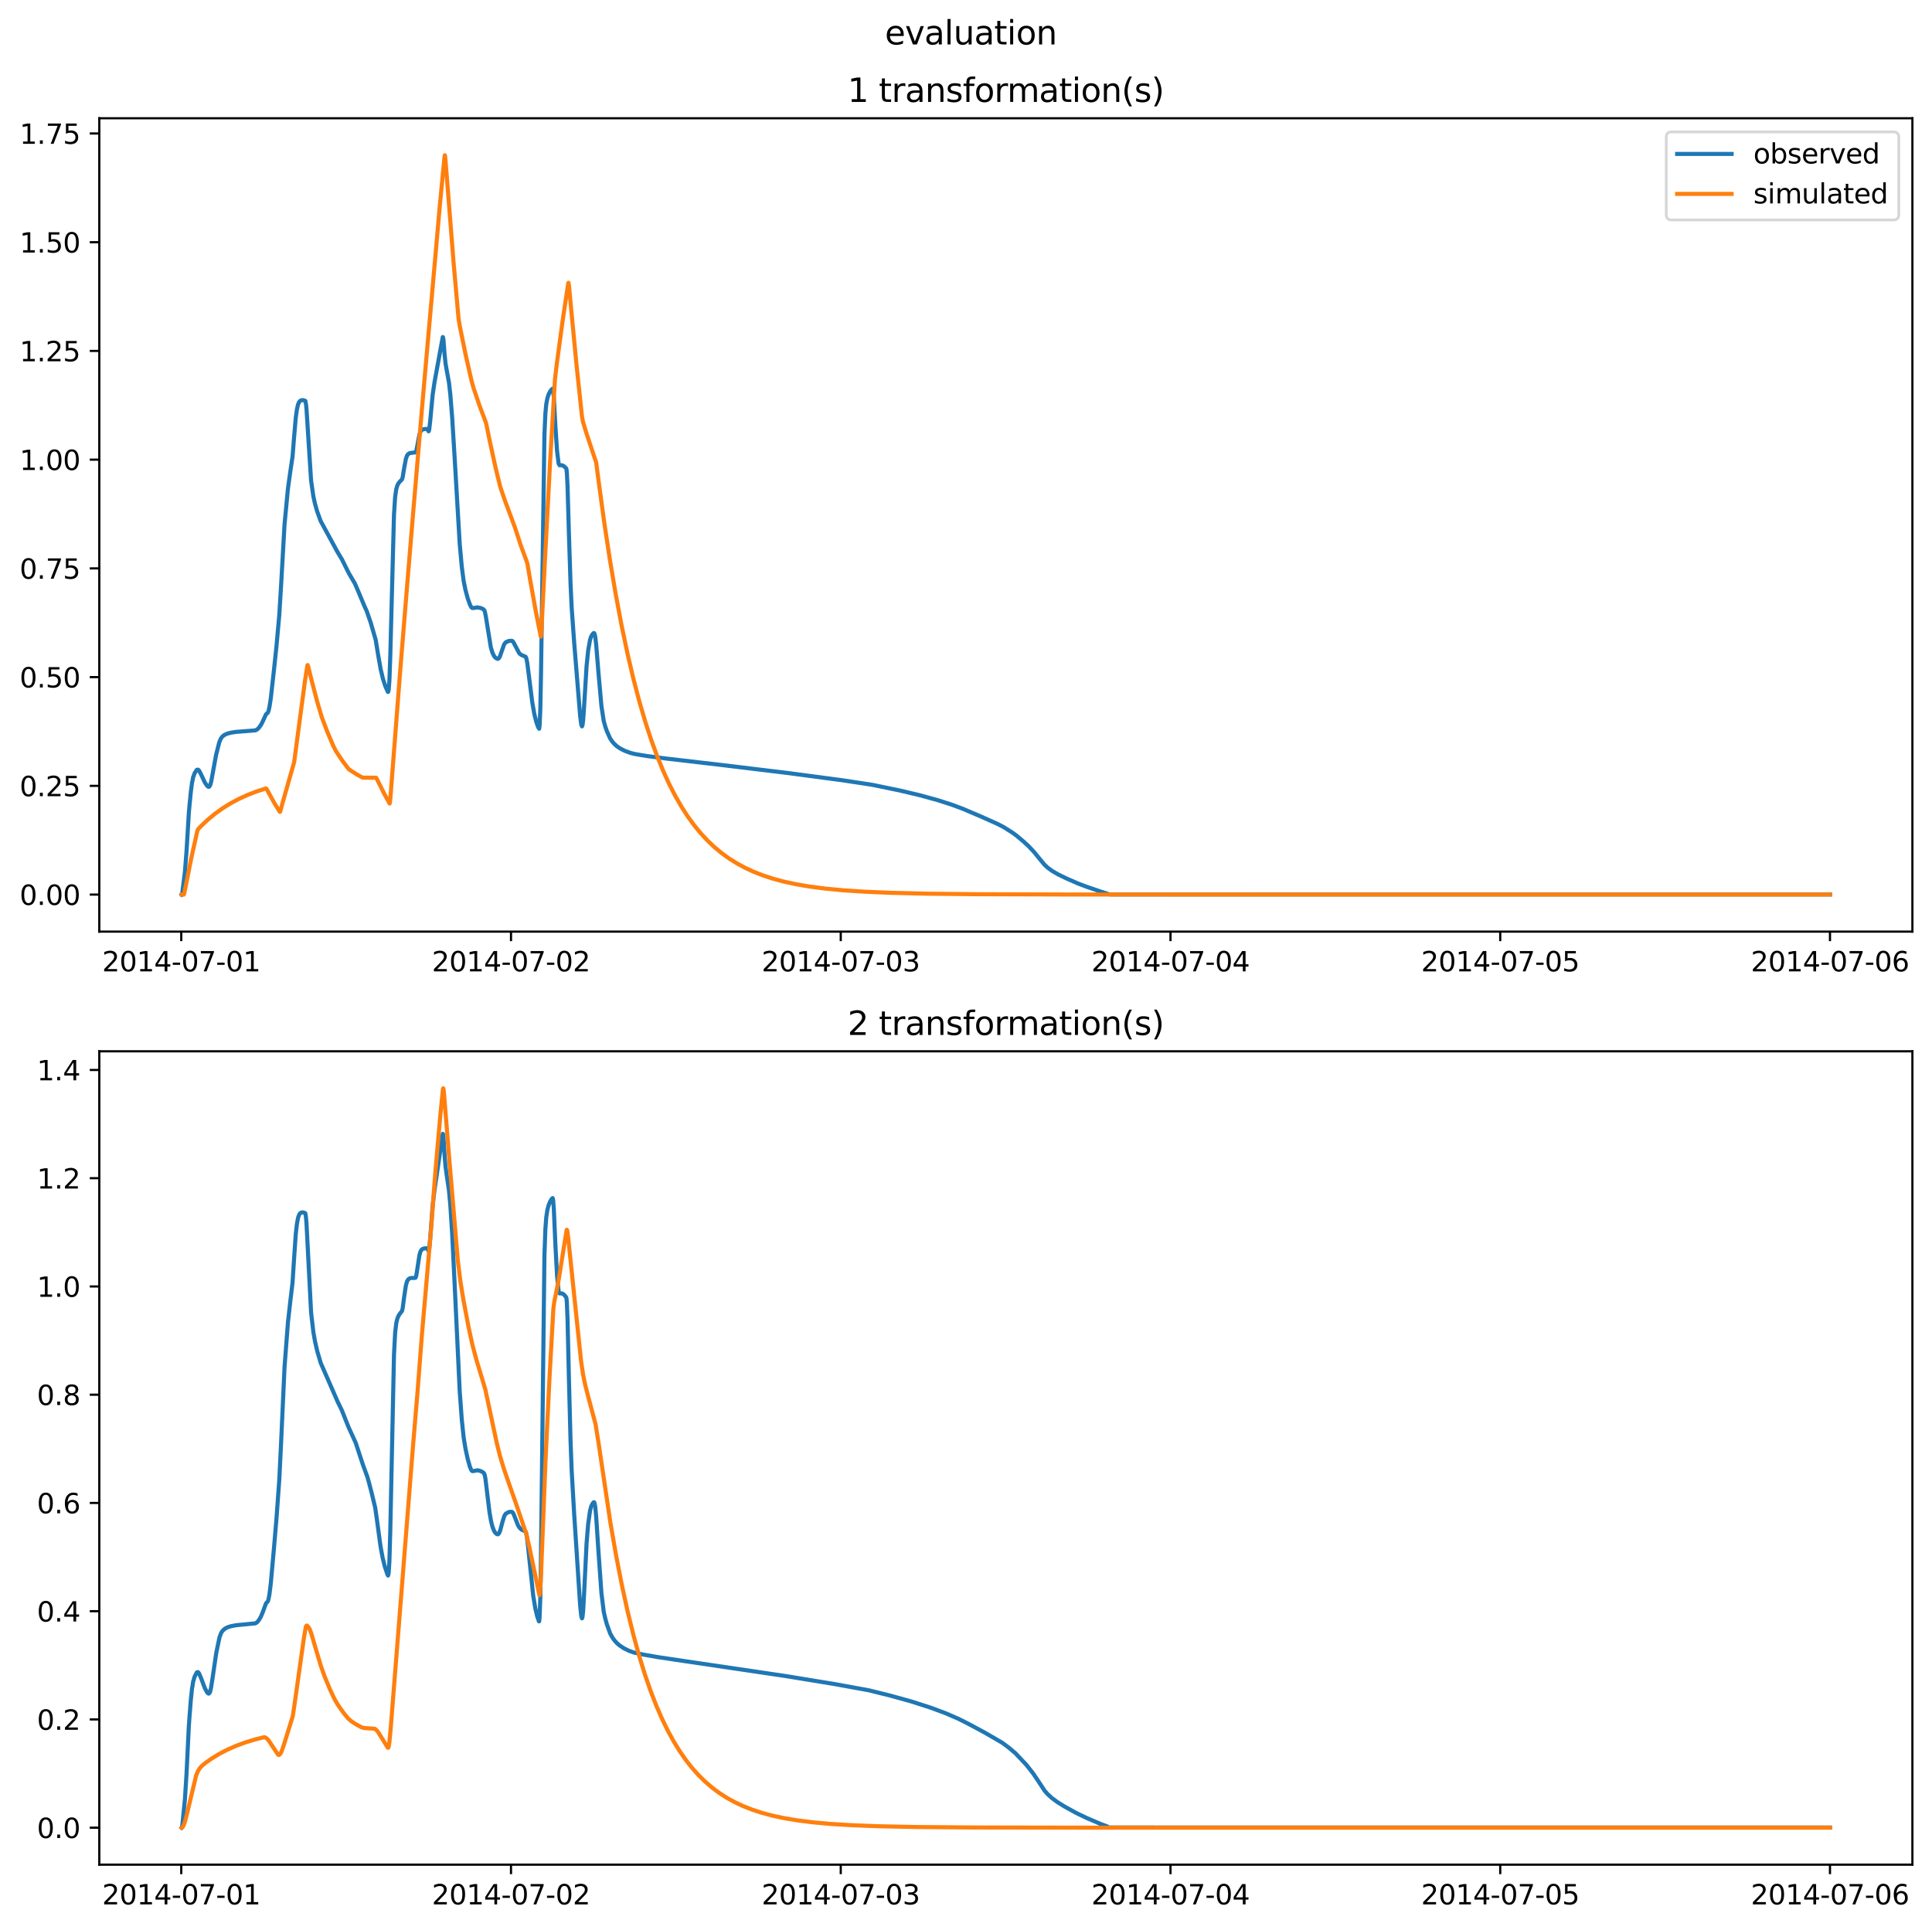<?xml version="1.0" encoding="utf-8" standalone="no"?>
<!DOCTYPE svg PUBLIC "-//W3C//DTD SVG 1.1//EN"
  "http://www.w3.org/Graphics/SVG/1.1/DTD/svg11.dtd">
<svg xmlns:xlink="http://www.w3.org/1999/xlink" width="709.489pt" height="708.798pt" viewBox="0 0 709.489 708.798" xmlns="http://www.w3.org/2000/svg" version="1.1">
 <defs>
  <style type="text/css">*{stroke-linejoin: round; stroke-linecap: butt}</style>
 </defs>
 <g id="figure_1">
  <g id="patch_1">
   <path d="M 0 708.798 
L 709.489 708.798 
L 709.489 0 
L 0 0 
z
" style="fill: #ffffff"/>
  </g>
  <g id="axes_1">
   <g id="patch_2">
    <path d="M 36.466 342.2 
L 702.289 342.2 
L 702.289 43.44 
L 36.466 43.44 
z
" style="fill: #ffffff"/>
   </g>
   <g id="matplotlib.axis_1">
    <g id="xtick_1">
     <g id="line2d_1">
      <defs>
       <path id="m98887a9836" d="M 0 0 
L 0 3.5 
" style="stroke: #000000; stroke-width: 0.8"/>
      </defs>
      <g>
       <use xlink:href="#m98887a9836" x="66.562" y="342.2" style="stroke: #000000; stroke-width: 0.8"/>
      </g>
     </g>
     <g id="text_1">
      <!-- 2014-07-01 -->
      <g transform="translate(37.504 356.798) scale(0.1 -0.1)">
       <defs>
        <path id="DejaVuSans-32" d="M 1228 531 
L 3431 531 
L 3431 0 
L 469 0 
L 469 531 
Q 828 903 1448 1529 
Q 2069 2156 2228 2338 
Q 2531 2678 2651 2914 
Q 2772 3150 2772 3378 
Q 2772 3750 2511 3984 
Q 2250 4219 1831 4219 
Q 1534 4219 1204 4116 
Q 875 4013 500 3803 
L 500 4441 
Q 881 4594 1212 4672 
Q 1544 4750 1819 4750 
Q 2544 4750 2975 4387 
Q 3406 4025 3406 3419 
Q 3406 3131 3298 2873 
Q 3191 2616 2906 2266 
Q 2828 2175 2409 1742 
Q 1991 1309 1228 531 
z
" transform="scale(0.016)"/>
        <path id="DejaVuSans-30" d="M 2034 4250 
Q 1547 4250 1301 3770 
Q 1056 3291 1056 2328 
Q 1056 1369 1301 889 
Q 1547 409 2034 409 
Q 2525 409 2770 889 
Q 3016 1369 3016 2328 
Q 3016 3291 2770 3770 
Q 2525 4250 2034 4250 
z
M 2034 4750 
Q 2819 4750 3233 4129 
Q 3647 3509 3647 2328 
Q 3647 1150 3233 529 
Q 2819 -91 2034 -91 
Q 1250 -91 836 529 
Q 422 1150 422 2328 
Q 422 3509 836 4129 
Q 1250 4750 2034 4750 
z
" transform="scale(0.016)"/>
        <path id="DejaVuSans-31" d="M 794 531 
L 1825 531 
L 1825 4091 
L 703 3866 
L 703 4441 
L 1819 4666 
L 2450 4666 
L 2450 531 
L 3481 531 
L 3481 0 
L 794 0 
L 794 531 
z
" transform="scale(0.016)"/>
        <path id="DejaVuSans-34" d="M 2419 4116 
L 825 1625 
L 2419 1625 
L 2419 4116 
z
M 2253 4666 
L 3047 4666 
L 3047 1625 
L 3713 1625 
L 3713 1100 
L 3047 1100 
L 3047 0 
L 2419 0 
L 2419 1100 
L 313 1100 
L 313 1709 
L 2253 4666 
z
" transform="scale(0.016)"/>
        <path id="DejaVuSans-2d" d="M 313 2009 
L 1997 2009 
L 1997 1497 
L 313 1497 
L 313 2009 
z
" transform="scale(0.016)"/>
        <path id="DejaVuSans-37" d="M 525 4666 
L 3525 4666 
L 3525 4397 
L 1831 0 
L 1172 0 
L 2766 4134 
L 525 4134 
L 525 4666 
z
" transform="scale(0.016)"/>
       </defs>
       <use xlink:href="#DejaVuSans-32"/>
       <use xlink:href="#DejaVuSans-30" x="63.623"/>
       <use xlink:href="#DejaVuSans-31" x="127.246"/>
       <use xlink:href="#DejaVuSans-34" x="190.869"/>
       <use xlink:href="#DejaVuSans-2d" x="254.492"/>
       <use xlink:href="#DejaVuSans-30" x="290.576"/>
       <use xlink:href="#DejaVuSans-37" x="354.199"/>
       <use xlink:href="#DejaVuSans-2d" x="417.822"/>
       <use xlink:href="#DejaVuSans-30" x="453.906"/>
       <use xlink:href="#DejaVuSans-31" x="517.529"/>
      </g>
     </g>
    </g>
    <g id="xtick_2">
     <g id="line2d_2">
      <g>
       <use xlink:href="#m98887a9836" x="187.655" y="342.2" style="stroke: #000000; stroke-width: 0.8"/>
      </g>
     </g>
     <g id="text_2">
      <!-- 2014-07-02 -->
      <g transform="translate(158.597 356.798) scale(0.1 -0.1)">
       <use xlink:href="#DejaVuSans-32"/>
       <use xlink:href="#DejaVuSans-30" x="63.623"/>
       <use xlink:href="#DejaVuSans-31" x="127.246"/>
       <use xlink:href="#DejaVuSans-34" x="190.869"/>
       <use xlink:href="#DejaVuSans-2d" x="254.492"/>
       <use xlink:href="#DejaVuSans-30" x="290.576"/>
       <use xlink:href="#DejaVuSans-37" x="354.199"/>
       <use xlink:href="#DejaVuSans-2d" x="417.822"/>
       <use xlink:href="#DejaVuSans-30" x="453.906"/>
       <use xlink:href="#DejaVuSans-32" x="517.529"/>
      </g>
     </g>
    </g>
    <g id="xtick_3">
     <g id="line2d_3">
      <g>
       <use xlink:href="#m98887a9836" x="308.747" y="342.2" style="stroke: #000000; stroke-width: 0.8"/>
      </g>
     </g>
     <g id="text_3">
      <!-- 2014-07-03 -->
      <g transform="translate(279.689 356.798) scale(0.1 -0.1)">
       <defs>
        <path id="DejaVuSans-33" d="M 2597 2516 
Q 3050 2419 3304 2112 
Q 3559 1806 3559 1356 
Q 3559 666 3084 287 
Q 2609 -91 1734 -91 
Q 1441 -91 1130 -33 
Q 819 25 488 141 
L 488 750 
Q 750 597 1062 519 
Q 1375 441 1716 441 
Q 2309 441 2620 675 
Q 2931 909 2931 1356 
Q 2931 1769 2642 2001 
Q 2353 2234 1838 2234 
L 1294 2234 
L 1294 2753 
L 1863 2753 
Q 2328 2753 2575 2939 
Q 2822 3125 2822 3475 
Q 2822 3834 2567 4026 
Q 2313 4219 1838 4219 
Q 1578 4219 1281 4162 
Q 984 4106 628 3988 
L 628 4550 
Q 988 4650 1302 4700 
Q 1616 4750 1894 4750 
Q 2613 4750 3031 4423 
Q 3450 4097 3450 3541 
Q 3450 3153 3228 2886 
Q 3006 2619 2597 2516 
z
" transform="scale(0.016)"/>
       </defs>
       <use xlink:href="#DejaVuSans-32"/>
       <use xlink:href="#DejaVuSans-30" x="63.623"/>
       <use xlink:href="#DejaVuSans-31" x="127.246"/>
       <use xlink:href="#DejaVuSans-34" x="190.869"/>
       <use xlink:href="#DejaVuSans-2d" x="254.492"/>
       <use xlink:href="#DejaVuSans-30" x="290.576"/>
       <use xlink:href="#DejaVuSans-37" x="354.199"/>
       <use xlink:href="#DejaVuSans-2d" x="417.822"/>
       <use xlink:href="#DejaVuSans-30" x="453.906"/>
       <use xlink:href="#DejaVuSans-33" x="517.529"/>
      </g>
     </g>
    </g>
    <g id="xtick_4">
     <g id="line2d_4">
      <g>
       <use xlink:href="#m98887a9836" x="429.84" y="342.2" style="stroke: #000000; stroke-width: 0.8"/>
      </g>
     </g>
     <g id="text_4">
      <!-- 2014-07-04 -->
      <g transform="translate(400.782 356.798) scale(0.1 -0.1)">
       <use xlink:href="#DejaVuSans-32"/>
       <use xlink:href="#DejaVuSans-30" x="63.623"/>
       <use xlink:href="#DejaVuSans-31" x="127.246"/>
       <use xlink:href="#DejaVuSans-34" x="190.869"/>
       <use xlink:href="#DejaVuSans-2d" x="254.492"/>
       <use xlink:href="#DejaVuSans-30" x="290.576"/>
       <use xlink:href="#DejaVuSans-37" x="354.199"/>
       <use xlink:href="#DejaVuSans-2d" x="417.822"/>
       <use xlink:href="#DejaVuSans-30" x="453.906"/>
       <use xlink:href="#DejaVuSans-34" x="517.529"/>
      </g>
     </g>
    </g>
    <g id="xtick_5">
     <g id="line2d_5">
      <g>
       <use xlink:href="#m98887a9836" x="550.932" y="342.2" style="stroke: #000000; stroke-width: 0.8"/>
      </g>
     </g>
     <g id="text_5">
      <!-- 2014-07-05 -->
      <g transform="translate(521.874 356.798) scale(0.1 -0.1)">
       <defs>
        <path id="DejaVuSans-35" d="M 691 4666 
L 3169 4666 
L 3169 4134 
L 1269 4134 
L 1269 2991 
Q 1406 3038 1543 3061 
Q 1681 3084 1819 3084 
Q 2600 3084 3056 2656 
Q 3513 2228 3513 1497 
Q 3513 744 3044 326 
Q 2575 -91 1722 -91 
Q 1428 -91 1123 -41 
Q 819 9 494 109 
L 494 744 
Q 775 591 1075 516 
Q 1375 441 1709 441 
Q 2250 441 2565 725 
Q 2881 1009 2881 1497 
Q 2881 1984 2565 2268 
Q 2250 2553 1709 2553 
Q 1456 2553 1204 2497 
Q 953 2441 691 2322 
L 691 4666 
z
" transform="scale(0.016)"/>
       </defs>
       <use xlink:href="#DejaVuSans-32"/>
       <use xlink:href="#DejaVuSans-30" x="63.623"/>
       <use xlink:href="#DejaVuSans-31" x="127.246"/>
       <use xlink:href="#DejaVuSans-34" x="190.869"/>
       <use xlink:href="#DejaVuSans-2d" x="254.492"/>
       <use xlink:href="#DejaVuSans-30" x="290.576"/>
       <use xlink:href="#DejaVuSans-37" x="354.199"/>
       <use xlink:href="#DejaVuSans-2d" x="417.822"/>
       <use xlink:href="#DejaVuSans-30" x="453.906"/>
       <use xlink:href="#DejaVuSans-35" x="517.529"/>
      </g>
     </g>
    </g>
    <g id="xtick_6">
     <g id="line2d_6">
      <g>
       <use xlink:href="#m98887a9836" x="672.025" y="342.2" style="stroke: #000000; stroke-width: 0.8"/>
      </g>
     </g>
     <g id="text_6">
      <!-- 2014-07-06 -->
      <g transform="translate(642.967 356.798) scale(0.1 -0.1)">
       <defs>
        <path id="DejaVuSans-36" d="M 2113 2584 
Q 1688 2584 1439 2293 
Q 1191 2003 1191 1497 
Q 1191 994 1439 701 
Q 1688 409 2113 409 
Q 2538 409 2786 701 
Q 3034 994 3034 1497 
Q 3034 2003 2786 2293 
Q 2538 2584 2113 2584 
z
M 3366 4563 
L 3366 3988 
Q 3128 4100 2886 4159 
Q 2644 4219 2406 4219 
Q 1781 4219 1451 3797 
Q 1122 3375 1075 2522 
Q 1259 2794 1537 2939 
Q 1816 3084 2150 3084 
Q 2853 3084 3261 2657 
Q 3669 2231 3669 1497 
Q 3669 778 3244 343 
Q 2819 -91 2113 -91 
Q 1303 -91 875 529 
Q 447 1150 447 2328 
Q 447 3434 972 4092 
Q 1497 4750 2381 4750 
Q 2619 4750 2861 4703 
Q 3103 4656 3366 4563 
z
" transform="scale(0.016)"/>
       </defs>
       <use xlink:href="#DejaVuSans-32"/>
       <use xlink:href="#DejaVuSans-30" x="63.623"/>
       <use xlink:href="#DejaVuSans-31" x="127.246"/>
       <use xlink:href="#DejaVuSans-34" x="190.869"/>
       <use xlink:href="#DejaVuSans-2d" x="254.492"/>
       <use xlink:href="#DejaVuSans-30" x="290.576"/>
       <use xlink:href="#DejaVuSans-37" x="354.199"/>
       <use xlink:href="#DejaVuSans-2d" x="417.822"/>
       <use xlink:href="#DejaVuSans-30" x="453.906"/>
       <use xlink:href="#DejaVuSans-36" x="517.529"/>
      </g>
     </g>
    </g>
   </g>
   <g id="matplotlib.axis_2">
    <g id="ytick_1">
     <g id="line2d_7">
      <defs>
       <path id="m10e07665d7" d="M 0 0 
L -3.5 0 
" style="stroke: #000000; stroke-width: 0.8"/>
      </defs>
      <g>
       <use xlink:href="#m10e07665d7" x="36.466" y="328.591" style="stroke: #000000; stroke-width: 0.8"/>
      </g>
     </g>
     <g id="text_7">
      <!-- 0.00 -->
      <g transform="translate(7.2 332.39) scale(0.1 -0.1)">
       <defs>
        <path id="DejaVuSans-2e" d="M 684 794 
L 1344 794 
L 1344 0 
L 684 0 
L 684 794 
z
" transform="scale(0.016)"/>
       </defs>
       <use xlink:href="#DejaVuSans-30"/>
       <use xlink:href="#DejaVuSans-2e" x="63.623"/>
       <use xlink:href="#DejaVuSans-30" x="95.41"/>
       <use xlink:href="#DejaVuSans-30" x="159.033"/>
      </g>
     </g>
    </g>
    <g id="ytick_2">
     <g id="line2d_8">
      <g>
       <use xlink:href="#m10e07665d7" x="36.466" y="288.654" style="stroke: #000000; stroke-width: 0.8"/>
      </g>
     </g>
     <g id="text_8">
      <!-- 0.25 -->
      <g transform="translate(7.2 292.453) scale(0.1 -0.1)">
       <use xlink:href="#DejaVuSans-30"/>
       <use xlink:href="#DejaVuSans-2e" x="63.623"/>
       <use xlink:href="#DejaVuSans-32" x="95.41"/>
       <use xlink:href="#DejaVuSans-35" x="159.033"/>
      </g>
     </g>
    </g>
    <g id="ytick_3">
     <g id="line2d_9">
      <g>
       <use xlink:href="#m10e07665d7" x="36.466" y="248.717" style="stroke: #000000; stroke-width: 0.8"/>
      </g>
     </g>
     <g id="text_9">
      <!-- 0.50 -->
      <g transform="translate(7.2 252.516) scale(0.1 -0.1)">
       <use xlink:href="#DejaVuSans-30"/>
       <use xlink:href="#DejaVuSans-2e" x="63.623"/>
       <use xlink:href="#DejaVuSans-35" x="95.41"/>
       <use xlink:href="#DejaVuSans-30" x="159.033"/>
      </g>
     </g>
    </g>
    <g id="ytick_4">
     <g id="line2d_10">
      <g>
       <use xlink:href="#m10e07665d7" x="36.466" y="208.78" style="stroke: #000000; stroke-width: 0.8"/>
      </g>
     </g>
     <g id="text_10">
      <!-- 0.75 -->
      <g transform="translate(7.2 212.579) scale(0.1 -0.1)">
       <use xlink:href="#DejaVuSans-30"/>
       <use xlink:href="#DejaVuSans-2e" x="63.623"/>
       <use xlink:href="#DejaVuSans-37" x="95.41"/>
       <use xlink:href="#DejaVuSans-35" x="159.033"/>
      </g>
     </g>
    </g>
    <g id="ytick_5">
     <g id="line2d_11">
      <g>
       <use xlink:href="#m10e07665d7" x="36.466" y="168.843" style="stroke: #000000; stroke-width: 0.8"/>
      </g>
     </g>
     <g id="text_11">
      <!-- 1.00 -->
      <g transform="translate(7.2 172.642) scale(0.1 -0.1)">
       <use xlink:href="#DejaVuSans-31"/>
       <use xlink:href="#DejaVuSans-2e" x="63.623"/>
       <use xlink:href="#DejaVuSans-30" x="95.41"/>
       <use xlink:href="#DejaVuSans-30" x="159.033"/>
      </g>
     </g>
    </g>
    <g id="ytick_6">
     <g id="line2d_12">
      <g>
       <use xlink:href="#m10e07665d7" x="36.466" y="128.906" style="stroke: #000000; stroke-width: 0.8"/>
      </g>
     </g>
     <g id="text_12">
      <!-- 1.25 -->
      <g transform="translate(7.2 132.705) scale(0.1 -0.1)">
       <use xlink:href="#DejaVuSans-31"/>
       <use xlink:href="#DejaVuSans-2e" x="63.623"/>
       <use xlink:href="#DejaVuSans-32" x="95.41"/>
       <use xlink:href="#DejaVuSans-35" x="159.033"/>
      </g>
     </g>
    </g>
    <g id="ytick_7">
     <g id="line2d_13">
      <g>
       <use xlink:href="#m10e07665d7" x="36.466" y="88.969" style="stroke: #000000; stroke-width: 0.8"/>
      </g>
     </g>
     <g id="text_13">
      <!-- 1.50 -->
      <g transform="translate(7.2 92.769) scale(0.1 -0.1)">
       <use xlink:href="#DejaVuSans-31"/>
       <use xlink:href="#DejaVuSans-2e" x="63.623"/>
       <use xlink:href="#DejaVuSans-35" x="95.41"/>
       <use xlink:href="#DejaVuSans-30" x="159.033"/>
      </g>
     </g>
    </g>
    <g id="ytick_8">
     <g id="line2d_14">
      <g>
       <use xlink:href="#m10e07665d7" x="36.466" y="49.032" style="stroke: #000000; stroke-width: 0.8"/>
      </g>
     </g>
     <g id="text_14">
      <!-- 1.75 -->
      <g transform="translate(7.2 52.832) scale(0.1 -0.1)">
       <use xlink:href="#DejaVuSans-31"/>
       <use xlink:href="#DejaVuSans-2e" x="63.623"/>
       <use xlink:href="#DejaVuSans-37" x="95.41"/>
       <use xlink:href="#DejaVuSans-35" x="159.033"/>
      </g>
     </g>
    </g>
   </g>
   <g id="line2d_15">
    <path d="M 66.73 328.587 
L 66.814 328.503 
L 66.983 327.637 
L 67.908 320.213 
L 68.496 312.708 
L 69.337 298.752 
L 69.589 295.824 
L 69.758 294.177 
L 70.094 290.738 
L 70.262 289.494 
L 70.514 287.485 
L 70.683 286.833 
L 70.935 285.426 
L 71.103 285.07 
L 71.439 284.066 
L 72.28 282.753 
L 72.785 282.728 
L 73.121 283.063 
L 73.878 284.533 
L 75.224 287.403 
L 76.065 288.644 
L 76.485 288.991 
L 76.737 289.002 
L 76.99 288.778 
L 77.242 288.244 
L 77.578 286.973 
L 78.251 283.304 
L 79.344 277.315 
L 80.521 272.645 
L 81.11 271.299 
L 81.615 270.588 
L 82.371 269.982 
L 83.465 269.475 
L 84.894 269.102 
L 86.828 268.821 
L 90.024 268.581 
L 93.808 268.277 
L 94.481 267.903 
L 95.069 267.328 
L 95.91 266.137 
L 96.499 264.983 
L 97.676 262.381 
L 98.349 261.808 
L 98.601 261.178 
L 98.938 259.757 
L 99.442 256.517 
L 100.619 245.999 
L 101.544 237.172 
L 102.554 226.007 
L 103.226 214.985 
L 104.488 192.669 
L 105.749 179.388 
L 106.59 173.362 
L 107.431 167.701 
L 107.935 161.324 
L 108.608 153.463 
L 109.029 150.444 
L 109.449 148.591 
L 109.87 147.643 
L 110.29 147.178 
L 110.795 146.993 
L 111.383 146.988 
L 112.14 147.258 
L 112.392 148.65 
L 112.56 150.344 
L 114.242 176.545 
L 115.083 182.349 
L 115.672 185.035 
L 116.513 187.966 
L 117.774 191.42 
L 123.997 202.859 
L 125.595 205.505 
L 126.772 207.883 
L 128.117 210.581 
L 130.304 214.288 
L 131.481 217.017 
L 133.752 222.447 
L 134.677 224.492 
L 136.106 228.608 
L 137.956 234.987 
L 138.881 240.696 
L 139.806 245.888 
L 140.647 249.412 
L 141.488 251.987 
L 142.413 254.103 
L 142.497 254.178 
L 142.581 254.076 
L 142.75 253.233 
L 143.002 249.932 
L 143.338 240.454 
L 144.684 189.049 
L 145.104 182.566 
L 145.525 179.64 
L 145.945 178.253 
L 146.45 177.338 
L 147.038 176.692 
L 147.627 176.097 
L 147.879 175.258 
L 148.384 172.121 
L 149.056 168.55 
L 149.477 167.351 
L 149.897 166.778 
L 150.402 166.472 
L 151.159 166.328 
L 152.672 166.164 
L 152.841 165.77 
L 153.177 164.098 
L 154.018 159.622 
L 154.438 158.495 
L 154.859 157.971 
L 155.363 157.706 
L 156.12 157.584 
L 156.961 157.577 
L 157.382 158.428 
L 157.466 158.35 
L 157.634 157.689 
L 157.97 154.783 
L 158.895 144.913 
L 159.568 140.358 
L 162.595 123.799 
L 162.679 123.861 
L 162.847 124.757 
L 163.268 130.175 
L 163.604 133.428 
L 164.025 135.875 
L 164.866 140.46 
L 165.37 144.847 
L 166.043 153.265 
L 166.884 166.913 
L 168.818 199.779 
L 169.575 208.105 
L 170.248 213.302 
L 170.92 216.659 
L 171.761 219.768 
L 172.602 222.168 
L 173.107 223.103 
L 173.443 223.335 
L 173.864 223.331 
L 175.377 223.096 
L 176.554 223.346 
L 177.395 223.712 
L 177.816 224.094 
L 178.068 224.736 
L 178.405 226.389 
L 180.255 237.819 
L 180.843 239.765 
L 181.432 240.979 
L 182.02 241.672 
L 182.693 242.003 
L 182.945 241.973 
L 183.282 241.67 
L 183.618 241.027 
L 184.207 239.329 
L 185.132 236.683 
L 185.721 235.918 
L 186.898 235.417 
L 187.991 235.366 
L 188.327 235.595 
L 188.664 236.112 
L 190.682 239.952 
L 191.355 240.512 
L 192.196 240.885 
L 193.037 241.246 
L 193.289 241.843 
L 193.625 243.489 
L 194.214 248.136 
L 195.475 258.044 
L 196.232 262.327 
L 196.989 265.331 
L 197.662 267.177 
L 197.998 267.686 
L 198.166 266.427 
L 198.418 260.65 
L 198.671 247.785 
L 199.932 159.842 
L 200.268 152.036 
L 200.605 148.426 
L 201.025 146.211 
L 201.53 144.72 
L 202.118 143.616 
L 202.791 142.835 
L 202.959 142.766 
L 203.128 143.32 
L 203.38 145.901 
L 203.968 156.694 
L 204.557 165.574 
L 205.146 170.282 
L 205.482 170.891 
L 206.071 170.884 
L 206.575 170.942 
L 207.164 171.309 
L 207.921 172.036 
L 208.005 172.263 
L 208.173 173.717 
L 208.425 178.742 
L 208.93 196.23 
L 209.519 214.319 
L 209.939 223.243 
L 210.864 236.173 
L 213.05 263.033 
L 213.471 266.205 
L 213.723 266.816 
L 213.891 266.461 
L 214.144 264.662 
L 214.48 259.847 
L 215.405 244.674 
L 215.994 238.929 
L 216.666 235.106 
L 217.087 233.788 
L 217.591 232.959 
L 218.012 232.54 
L 218.18 232.536 
L 218.348 232.853 
L 218.6 233.935 
L 218.937 236.823 
L 219.778 247.154 
L 220.871 259.386 
L 221.712 264.862 
L 222.301 266.942 
L 222.889 268.634 
L 224.066 271.249 
L 224.907 272.476 
L 225.664 273.315 
L 226.589 274.152 
L 227.935 275.038 
L 229.532 275.825 
L 231.551 276.57 
L 233.148 276.965 
L 237.353 277.667 
L 244.501 278.61 
L 264.683 280.961 
L 289.07 283.905 
L 309.083 286.567 
L 320.268 288.264 
L 330.443 290.364 
L 337.507 292.036 
L 344.234 293.879 
L 349.364 295.513 
L 353.568 297.084 
L 360.127 299.87 
L 366.434 302.694 
L 368.705 303.887 
L 371.9 305.913 
L 373.414 307.038 
L 375.853 309.093 
L 377.703 310.798 
L 379.637 312.843 
L 381.655 315.306 
L 383.505 317.561 
L 384.682 318.661 
L 386.364 319.89 
L 388.55 321.168 
L 391.494 322.607 
L 395.951 324.557 
L 399.146 325.757 
L 404.612 327.628 
L 406.63 328.265 
L 407.135 328.481 
L 407.807 328.541 
L 672.025 328.541 
L 672.025 328.541 
" clip-path="url(#pc71556f87b)" style="fill: none; stroke: #1f77b4; stroke-width: 1.5; stroke-linecap: square"/>
   </g>
   <g id="line2d_16">
    <path d="M 66.73 328.591 
L 67.487 328.601 
L 67.655 328.227 
L 68.16 325.711 
L 70.346 314.747 
L 72.449 305.288 
L 72.785 304.52 
L 73.794 303.459 
L 76.317 301.085 
L 78.924 298.932 
L 81.699 296.932 
L 84.558 295.148 
L 87.585 293.521 
L 90.781 292.055 
L 94.228 290.719 
L 97.676 289.593 
L 97.844 289.699 
L 98.349 290.605 
L 100.619 294.75 
L 102.722 298.195 
L 102.806 298.205 
L 102.974 297.859 
L 103.815 294.747 
L 106.001 287.043 
L 108.02 279.955 
L 111.972 250.272 
L 112.897 244.337 
L 112.981 244.289 
L 113.149 244.694 
L 114.326 249.502 
L 116.513 257.831 
L 118.195 263.523 
L 120.213 268.824 
L 122.399 273.982 
L 123.408 275.975 
L 125.679 279.364 
L 127.949 282.383 
L 128.454 282.807 
L 131.145 284.531 
L 133.163 285.641 
L 134.172 285.654 
L 138.124 285.676 
L 138.461 286.252 
L 141.152 291.666 
L 143.086 295.161 
L 143.17 294.945 
L 143.422 292.39 
L 146.87 247.647 
L 149.645 213.424 
L 151.747 188.032 
L 154.943 150.297 
L 157.045 126.225 
L 159.4 99.597 
L 161.502 75.638 
L 163.268 57.346 
L 163.352 57.02 
L 163.436 57.274 
L 163.688 59.937 
L 166.632 97.254 
L 168.398 117.032 
L 168.902 120.068 
L 171.004 130.373 
L 173.191 139.985 
L 173.948 142.664 
L 176.134 149.12 
L 178.236 154.673 
L 178.573 155.701 
L 179.834 161.911 
L 182.02 171.928 
L 183.702 178.792 
L 185.384 183.767 
L 187.571 189.614 
L 189.084 193.699 
L 191.271 200.368 
L 193.373 206.101 
L 193.709 207.222 
L 194.718 213.173 
L 196.821 224.885 
L 198.587 233.852 
L 198.671 233.662 
L 198.839 231.526 
L 199.932 209.331 
L 202.034 169.255 
L 203.8 139.303 
L 204.473 133.646 
L 206.575 118.058 
L 208.678 104.01 
L 208.762 103.86 
L 208.93 104.749 
L 209.603 111.999 
L 211.705 133.978 
L 213.723 152.988 
L 214.06 154.84 
L 215.321 159.026 
L 217.507 165.616 
L 218.937 169.902 
L 219.778 176.363 
L 221.88 191.81 
L 223.982 205.689 
L 226.085 218.16 
L 228.271 229.789 
L 230.457 240.194 
L 232.644 249.502 
L 234.83 257.831 
L 237.017 265.282 
L 239.203 271.949 
L 241.389 277.914 
L 243.576 283.25 
L 245.762 288.025 
L 248.033 292.451 
L 250.303 296.395 
L 252.574 299.908 
L 254.928 303.147 
L 257.367 306.117 
L 259.806 308.74 
L 262.328 311.132 
L 264.935 313.301 
L 267.626 315.258 
L 270.485 317.063 
L 273.513 318.709 
L 276.708 320.192 
L 280.156 321.544 
L 283.856 322.754 
L 287.892 323.837 
L 292.349 324.802 
L 297.395 325.66 
L 303.113 326.4 
L 309.756 327.029 
L 317.661 327.546 
L 327.5 327.958 
L 340.45 328.263 
L 359.202 328.465 
L 392.587 328.568 
L 507.036 328.591 
L 672.025 328.591 
L 672.025 328.591 
" clip-path="url(#pc71556f87b)" style="fill: none; stroke: #ff7f0e; stroke-width: 1.5; stroke-linecap: square"/>
   </g>
   <g id="patch_3">
    <path d="M 36.466 342.2 
L 36.466 43.44 
" style="fill: none; stroke: #000000; stroke-width: 0.8; stroke-linejoin: miter; stroke-linecap: square"/>
   </g>
   <g id="patch_4">
    <path d="M 702.289 342.2 
L 702.289 43.44 
" style="fill: none; stroke: #000000; stroke-width: 0.8; stroke-linejoin: miter; stroke-linecap: square"/>
   </g>
   <g id="patch_5">
    <path d="M 36.466 342.2 
L 702.289 342.2 
" style="fill: none; stroke: #000000; stroke-width: 0.8; stroke-linejoin: miter; stroke-linecap: square"/>
   </g>
   <g id="patch_6">
    <path d="M 36.466 43.44 
L 702.289 43.44 
" style="fill: none; stroke: #000000; stroke-width: 0.8; stroke-linejoin: miter; stroke-linecap: square"/>
   </g>
   <g id="text_15">
    <!-- 1 transformation(s) -->
    <g transform="translate(311.263 37.44) scale(0.12 -0.12)">
     <defs>
      <path id="DejaVuSans-20" transform="scale(0.016)"/>
      <path id="DejaVuSans-74" d="M 1172 4494 
L 1172 3500 
L 2356 3500 
L 2356 3053 
L 1172 3053 
L 1172 1153 
Q 1172 725 1289 603 
Q 1406 481 1766 481 
L 2356 481 
L 2356 0 
L 1766 0 
Q 1100 0 847 248 
Q 594 497 594 1153 
L 594 3053 
L 172 3053 
L 172 3500 
L 594 3500 
L 594 4494 
L 1172 4494 
z
" transform="scale(0.016)"/>
      <path id="DejaVuSans-72" d="M 2631 2963 
Q 2534 3019 2420 3045 
Q 2306 3072 2169 3072 
Q 1681 3072 1420 2755 
Q 1159 2438 1159 1844 
L 1159 0 
L 581 0 
L 581 3500 
L 1159 3500 
L 1159 2956 
Q 1341 3275 1631 3429 
Q 1922 3584 2338 3584 
Q 2397 3584 2469 3576 
Q 2541 3569 2628 3553 
L 2631 2963 
z
" transform="scale(0.016)"/>
      <path id="DejaVuSans-61" d="M 2194 1759 
Q 1497 1759 1228 1600 
Q 959 1441 959 1056 
Q 959 750 1161 570 
Q 1363 391 1709 391 
Q 2188 391 2477 730 
Q 2766 1069 2766 1631 
L 2766 1759 
L 2194 1759 
z
M 3341 1997 
L 3341 0 
L 2766 0 
L 2766 531 
Q 2569 213 2275 61 
Q 1981 -91 1556 -91 
Q 1019 -91 701 211 
Q 384 513 384 1019 
Q 384 1609 779 1909 
Q 1175 2209 1959 2209 
L 2766 2209 
L 2766 2266 
Q 2766 2663 2505 2880 
Q 2244 3097 1772 3097 
Q 1472 3097 1187 3025 
Q 903 2953 641 2809 
L 641 3341 
Q 956 3463 1253 3523 
Q 1550 3584 1831 3584 
Q 2591 3584 2966 3190 
Q 3341 2797 3341 1997 
z
" transform="scale(0.016)"/>
      <path id="DejaVuSans-6e" d="M 3513 2113 
L 3513 0 
L 2938 0 
L 2938 2094 
Q 2938 2591 2744 2837 
Q 2550 3084 2163 3084 
Q 1697 3084 1428 2787 
Q 1159 2491 1159 1978 
L 1159 0 
L 581 0 
L 581 3500 
L 1159 3500 
L 1159 2956 
Q 1366 3272 1645 3428 
Q 1925 3584 2291 3584 
Q 2894 3584 3203 3211 
Q 3513 2838 3513 2113 
z
" transform="scale(0.016)"/>
      <path id="DejaVuSans-73" d="M 2834 3397 
L 2834 2853 
Q 2591 2978 2328 3040 
Q 2066 3103 1784 3103 
Q 1356 3103 1142 2972 
Q 928 2841 928 2578 
Q 928 2378 1081 2264 
Q 1234 2150 1697 2047 
L 1894 2003 
Q 2506 1872 2764 1633 
Q 3022 1394 3022 966 
Q 3022 478 2636 193 
Q 2250 -91 1575 -91 
Q 1294 -91 989 -36 
Q 684 19 347 128 
L 347 722 
Q 666 556 975 473 
Q 1284 391 1588 391 
Q 1994 391 2212 530 
Q 2431 669 2431 922 
Q 2431 1156 2273 1281 
Q 2116 1406 1581 1522 
L 1381 1569 
Q 847 1681 609 1914 
Q 372 2147 372 2553 
Q 372 3047 722 3315 
Q 1072 3584 1716 3584 
Q 2034 3584 2315 3537 
Q 2597 3491 2834 3397 
z
" transform="scale(0.016)"/>
      <path id="DejaVuSans-66" d="M 2375 4863 
L 2375 4384 
L 1825 4384 
Q 1516 4384 1395 4259 
Q 1275 4134 1275 3809 
L 1275 3500 
L 2222 3500 
L 2222 3053 
L 1275 3053 
L 1275 0 
L 697 0 
L 697 3053 
L 147 3053 
L 147 3500 
L 697 3500 
L 697 3744 
Q 697 4328 969 4595 
Q 1241 4863 1831 4863 
L 2375 4863 
z
" transform="scale(0.016)"/>
      <path id="DejaVuSans-6f" d="M 1959 3097 
Q 1497 3097 1228 2736 
Q 959 2375 959 1747 
Q 959 1119 1226 758 
Q 1494 397 1959 397 
Q 2419 397 2687 759 
Q 2956 1122 2956 1747 
Q 2956 2369 2687 2733 
Q 2419 3097 1959 3097 
z
M 1959 3584 
Q 2709 3584 3137 3096 
Q 3566 2609 3566 1747 
Q 3566 888 3137 398 
Q 2709 -91 1959 -91 
Q 1206 -91 779 398 
Q 353 888 353 1747 
Q 353 2609 779 3096 
Q 1206 3584 1959 3584 
z
" transform="scale(0.016)"/>
      <path id="DejaVuSans-6d" d="M 3328 2828 
Q 3544 3216 3844 3400 
Q 4144 3584 4550 3584 
Q 5097 3584 5394 3201 
Q 5691 2819 5691 2113 
L 5691 0 
L 5113 0 
L 5113 2094 
Q 5113 2597 4934 2840 
Q 4756 3084 4391 3084 
Q 3944 3084 3684 2787 
Q 3425 2491 3425 1978 
L 3425 0 
L 2847 0 
L 2847 2094 
Q 2847 2600 2669 2842 
Q 2491 3084 2119 3084 
Q 1678 3084 1418 2786 
Q 1159 2488 1159 1978 
L 1159 0 
L 581 0 
L 581 3500 
L 1159 3500 
L 1159 2956 
Q 1356 3278 1631 3431 
Q 1906 3584 2284 3584 
Q 2666 3584 2933 3390 
Q 3200 3197 3328 2828 
z
" transform="scale(0.016)"/>
      <path id="DejaVuSans-69" d="M 603 3500 
L 1178 3500 
L 1178 0 
L 603 0 
L 603 3500 
z
M 603 4863 
L 1178 4863 
L 1178 4134 
L 603 4134 
L 603 4863 
z
" transform="scale(0.016)"/>
      <path id="DejaVuSans-28" d="M 1984 4856 
Q 1566 4138 1362 3434 
Q 1159 2731 1159 2009 
Q 1159 1288 1364 580 
Q 1569 -128 1984 -844 
L 1484 -844 
Q 1016 -109 783 600 
Q 550 1309 550 2009 
Q 550 2706 781 3412 
Q 1013 4119 1484 4856 
L 1984 4856 
z
" transform="scale(0.016)"/>
      <path id="DejaVuSans-29" d="M 513 4856 
L 1013 4856 
Q 1481 4119 1714 3412 
Q 1947 2706 1947 2009 
Q 1947 1309 1714 600 
Q 1481 -109 1013 -844 
L 513 -844 
Q 928 -128 1133 580 
Q 1338 1288 1338 2009 
Q 1338 2731 1133 3434 
Q 928 4138 513 4856 
z
" transform="scale(0.016)"/>
     </defs>
     <use xlink:href="#DejaVuSans-31"/>
     <use xlink:href="#DejaVuSans-20" x="63.623"/>
     <use xlink:href="#DejaVuSans-74" x="95.41"/>
     <use xlink:href="#DejaVuSans-72" x="134.619"/>
     <use xlink:href="#DejaVuSans-61" x="175.732"/>
     <use xlink:href="#DejaVuSans-6e" x="237.012"/>
     <use xlink:href="#DejaVuSans-73" x="300.391"/>
     <use xlink:href="#DejaVuSans-66" x="352.49"/>
     <use xlink:href="#DejaVuSans-6f" x="387.695"/>
     <use xlink:href="#DejaVuSans-72" x="448.877"/>
     <use xlink:href="#DejaVuSans-6d" x="488.24"/>
     <use xlink:href="#DejaVuSans-61" x="585.652"/>
     <use xlink:href="#DejaVuSans-74" x="646.932"/>
     <use xlink:href="#DejaVuSans-69" x="686.141"/>
     <use xlink:href="#DejaVuSans-6f" x="713.924"/>
     <use xlink:href="#DejaVuSans-6e" x="775.105"/>
     <use xlink:href="#DejaVuSans-28" x="838.484"/>
     <use xlink:href="#DejaVuSans-73" x="877.498"/>
     <use xlink:href="#DejaVuSans-29" x="929.598"/>
    </g>
   </g>
   <g id="legend_1">
    <g id="patch_7">
     <path d="M 613.896 80.796 
L 695.289 80.796 
Q 697.289 80.796 697.289 78.796 
L 697.289 50.44 
Q 697.289 48.44 695.289 48.44 
L 613.896 48.44 
Q 611.896 48.44 611.896 50.44 
L 611.896 78.796 
Q 611.896 80.796 613.896 80.796 
z
" style="fill: #ffffff; opacity: 0.8; stroke: #cccccc; stroke-linejoin: miter"/>
    </g>
    <g id="line2d_17">
     <path d="M 615.896 56.538 
L 625.896 56.538 
L 635.896 56.538 
" style="fill: none; stroke: #1f77b4; stroke-width: 1.5; stroke-linecap: square"/>
    </g>
    <g id="text_16">
     <!-- observed -->
     <g transform="translate(643.896 60.038) scale(0.1 -0.1)">
      <defs>
       <path id="DejaVuSans-62" d="M 3116 1747 
Q 3116 2381 2855 2742 
Q 2594 3103 2138 3103 
Q 1681 3103 1420 2742 
Q 1159 2381 1159 1747 
Q 1159 1113 1420 752 
Q 1681 391 2138 391 
Q 2594 391 2855 752 
Q 3116 1113 3116 1747 
z
M 1159 2969 
Q 1341 3281 1617 3432 
Q 1894 3584 2278 3584 
Q 2916 3584 3314 3078 
Q 3713 2572 3713 1747 
Q 3713 922 3314 415 
Q 2916 -91 2278 -91 
Q 1894 -91 1617 61 
Q 1341 213 1159 525 
L 1159 0 
L 581 0 
L 581 4863 
L 1159 4863 
L 1159 2969 
z
" transform="scale(0.016)"/>
       <path id="DejaVuSans-65" d="M 3597 1894 
L 3597 1613 
L 953 1613 
Q 991 1019 1311 708 
Q 1631 397 2203 397 
Q 2534 397 2845 478 
Q 3156 559 3463 722 
L 3463 178 
Q 3153 47 2828 -22 
Q 2503 -91 2169 -91 
Q 1331 -91 842 396 
Q 353 884 353 1716 
Q 353 2575 817 3079 
Q 1281 3584 2069 3584 
Q 2775 3584 3186 3129 
Q 3597 2675 3597 1894 
z
M 3022 2063 
Q 3016 2534 2758 2815 
Q 2500 3097 2075 3097 
Q 1594 3097 1305 2825 
Q 1016 2553 972 2059 
L 3022 2063 
z
" transform="scale(0.016)"/>
       <path id="DejaVuSans-76" d="M 191 3500 
L 800 3500 
L 1894 563 
L 2988 3500 
L 3597 3500 
L 2284 0 
L 1503 0 
L 191 3500 
z
" transform="scale(0.016)"/>
       <path id="DejaVuSans-64" d="M 2906 2969 
L 2906 4863 
L 3481 4863 
L 3481 0 
L 2906 0 
L 2906 525 
Q 2725 213 2448 61 
Q 2172 -91 1784 -91 
Q 1150 -91 751 415 
Q 353 922 353 1747 
Q 353 2572 751 3078 
Q 1150 3584 1784 3584 
Q 2172 3584 2448 3432 
Q 2725 3281 2906 2969 
z
M 947 1747 
Q 947 1113 1208 752 
Q 1469 391 1925 391 
Q 2381 391 2643 752 
Q 2906 1113 2906 1747 
Q 2906 2381 2643 2742 
Q 2381 3103 1925 3103 
Q 1469 3103 1208 2742 
Q 947 2381 947 1747 
z
" transform="scale(0.016)"/>
      </defs>
      <use xlink:href="#DejaVuSans-6f"/>
      <use xlink:href="#DejaVuSans-62" x="61.182"/>
      <use xlink:href="#DejaVuSans-73" x="124.658"/>
      <use xlink:href="#DejaVuSans-65" x="176.758"/>
      <use xlink:href="#DejaVuSans-72" x="238.281"/>
      <use xlink:href="#DejaVuSans-76" x="279.395"/>
      <use xlink:href="#DejaVuSans-65" x="338.574"/>
      <use xlink:href="#DejaVuSans-64" x="400.098"/>
     </g>
    </g>
    <g id="line2d_18">
     <path d="M 615.896 71.217 
L 625.896 71.217 
L 635.896 71.217 
" style="fill: none; stroke: #ff7f0e; stroke-width: 1.5; stroke-linecap: square"/>
    </g>
    <g id="text_17">
     <!-- simulated -->
     <g transform="translate(643.896 74.717) scale(0.1 -0.1)">
      <defs>
       <path id="DejaVuSans-75" d="M 544 1381 
L 544 3500 
L 1119 3500 
L 1119 1403 
Q 1119 906 1312 657 
Q 1506 409 1894 409 
Q 2359 409 2629 706 
Q 2900 1003 2900 1516 
L 2900 3500 
L 3475 3500 
L 3475 0 
L 2900 0 
L 2900 538 
Q 2691 219 2414 64 
Q 2138 -91 1772 -91 
Q 1169 -91 856 284 
Q 544 659 544 1381 
z
M 1991 3584 
L 1991 3584 
z
" transform="scale(0.016)"/>
       <path id="DejaVuSans-6c" d="M 603 4863 
L 1178 4863 
L 1178 0 
L 603 0 
L 603 4863 
z
" transform="scale(0.016)"/>
      </defs>
      <use xlink:href="#DejaVuSans-73"/>
      <use xlink:href="#DejaVuSans-69" x="52.1"/>
      <use xlink:href="#DejaVuSans-6d" x="79.883"/>
      <use xlink:href="#DejaVuSans-75" x="177.295"/>
      <use xlink:href="#DejaVuSans-6c" x="240.674"/>
      <use xlink:href="#DejaVuSans-61" x="268.457"/>
      <use xlink:href="#DejaVuSans-74" x="329.736"/>
      <use xlink:href="#DejaVuSans-65" x="368.945"/>
      <use xlink:href="#DejaVuSans-64" x="430.469"/>
     </g>
    </g>
   </g>
  </g>
  <g id="axes_2">
   <g id="patch_8">
    <path d="M 36.466 684.92 
L 702.289 684.92 
L 702.289 386.16 
L 36.466 386.16 
z
" style="fill: #ffffff"/>
   </g>
   <g id="matplotlib.axis_3">
    <g id="xtick_7">
     <g id="line2d_19">
      <g>
       <use xlink:href="#m98887a9836" x="66.562" y="684.92" style="stroke: #000000; stroke-width: 0.8"/>
      </g>
     </g>
     <g id="text_18">
      <!-- 2014-07-01 -->
      <g transform="translate(37.504 699.518) scale(0.1 -0.1)">
       <use xlink:href="#DejaVuSans-32"/>
       <use xlink:href="#DejaVuSans-30" x="63.623"/>
       <use xlink:href="#DejaVuSans-31" x="127.246"/>
       <use xlink:href="#DejaVuSans-34" x="190.869"/>
       <use xlink:href="#DejaVuSans-2d" x="254.492"/>
       <use xlink:href="#DejaVuSans-30" x="290.576"/>
       <use xlink:href="#DejaVuSans-37" x="354.199"/>
       <use xlink:href="#DejaVuSans-2d" x="417.822"/>
       <use xlink:href="#DejaVuSans-30" x="453.906"/>
       <use xlink:href="#DejaVuSans-31" x="517.529"/>
      </g>
     </g>
    </g>
    <g id="xtick_8">
     <g id="line2d_20">
      <g>
       <use xlink:href="#m98887a9836" x="187.655" y="684.92" style="stroke: #000000; stroke-width: 0.8"/>
      </g>
     </g>
     <g id="text_19">
      <!-- 2014-07-02 -->
      <g transform="translate(158.597 699.518) scale(0.1 -0.1)">
       <use xlink:href="#DejaVuSans-32"/>
       <use xlink:href="#DejaVuSans-30" x="63.623"/>
       <use xlink:href="#DejaVuSans-31" x="127.246"/>
       <use xlink:href="#DejaVuSans-34" x="190.869"/>
       <use xlink:href="#DejaVuSans-2d" x="254.492"/>
       <use xlink:href="#DejaVuSans-30" x="290.576"/>
       <use xlink:href="#DejaVuSans-37" x="354.199"/>
       <use xlink:href="#DejaVuSans-2d" x="417.822"/>
       <use xlink:href="#DejaVuSans-30" x="453.906"/>
       <use xlink:href="#DejaVuSans-32" x="517.529"/>
      </g>
     </g>
    </g>
    <g id="xtick_9">
     <g id="line2d_21">
      <g>
       <use xlink:href="#m98887a9836" x="308.747" y="684.92" style="stroke: #000000; stroke-width: 0.8"/>
      </g>
     </g>
     <g id="text_20">
      <!-- 2014-07-03 -->
      <g transform="translate(279.689 699.518) scale(0.1 -0.1)">
       <use xlink:href="#DejaVuSans-32"/>
       <use xlink:href="#DejaVuSans-30" x="63.623"/>
       <use xlink:href="#DejaVuSans-31" x="127.246"/>
       <use xlink:href="#DejaVuSans-34" x="190.869"/>
       <use xlink:href="#DejaVuSans-2d" x="254.492"/>
       <use xlink:href="#DejaVuSans-30" x="290.576"/>
       <use xlink:href="#DejaVuSans-37" x="354.199"/>
       <use xlink:href="#DejaVuSans-2d" x="417.822"/>
       <use xlink:href="#DejaVuSans-30" x="453.906"/>
       <use xlink:href="#DejaVuSans-33" x="517.529"/>
      </g>
     </g>
    </g>
    <g id="xtick_10">
     <g id="line2d_22">
      <g>
       <use xlink:href="#m98887a9836" x="429.84" y="684.92" style="stroke: #000000; stroke-width: 0.8"/>
      </g>
     </g>
     <g id="text_21">
      <!-- 2014-07-04 -->
      <g transform="translate(400.782 699.518) scale(0.1 -0.1)">
       <use xlink:href="#DejaVuSans-32"/>
       <use xlink:href="#DejaVuSans-30" x="63.623"/>
       <use xlink:href="#DejaVuSans-31" x="127.246"/>
       <use xlink:href="#DejaVuSans-34" x="190.869"/>
       <use xlink:href="#DejaVuSans-2d" x="254.492"/>
       <use xlink:href="#DejaVuSans-30" x="290.576"/>
       <use xlink:href="#DejaVuSans-37" x="354.199"/>
       <use xlink:href="#DejaVuSans-2d" x="417.822"/>
       <use xlink:href="#DejaVuSans-30" x="453.906"/>
       <use xlink:href="#DejaVuSans-34" x="517.529"/>
      </g>
     </g>
    </g>
    <g id="xtick_11">
     <g id="line2d_23">
      <g>
       <use xlink:href="#m98887a9836" x="550.932" y="684.92" style="stroke: #000000; stroke-width: 0.8"/>
      </g>
     </g>
     <g id="text_22">
      <!-- 2014-07-05 -->
      <g transform="translate(521.874 699.518) scale(0.1 -0.1)">
       <use xlink:href="#DejaVuSans-32"/>
       <use xlink:href="#DejaVuSans-30" x="63.623"/>
       <use xlink:href="#DejaVuSans-31" x="127.246"/>
       <use xlink:href="#DejaVuSans-34" x="190.869"/>
       <use xlink:href="#DejaVuSans-2d" x="254.492"/>
       <use xlink:href="#DejaVuSans-30" x="290.576"/>
       <use xlink:href="#DejaVuSans-37" x="354.199"/>
       <use xlink:href="#DejaVuSans-2d" x="417.822"/>
       <use xlink:href="#DejaVuSans-30" x="453.906"/>
       <use xlink:href="#DejaVuSans-35" x="517.529"/>
      </g>
     </g>
    </g>
    <g id="xtick_12">
     <g id="line2d_24">
      <g>
       <use xlink:href="#m98887a9836" x="672.025" y="684.92" style="stroke: #000000; stroke-width: 0.8"/>
      </g>
     </g>
     <g id="text_23">
      <!-- 2014-07-06 -->
      <g transform="translate(642.967 699.518) scale(0.1 -0.1)">
       <use xlink:href="#DejaVuSans-32"/>
       <use xlink:href="#DejaVuSans-30" x="63.623"/>
       <use xlink:href="#DejaVuSans-31" x="127.246"/>
       <use xlink:href="#DejaVuSans-34" x="190.869"/>
       <use xlink:href="#DejaVuSans-2d" x="254.492"/>
       <use xlink:href="#DejaVuSans-30" x="290.576"/>
       <use xlink:href="#DejaVuSans-37" x="354.199"/>
       <use xlink:href="#DejaVuSans-2d" x="417.822"/>
       <use xlink:href="#DejaVuSans-30" x="453.906"/>
       <use xlink:href="#DejaVuSans-36" x="517.529"/>
      </g>
     </g>
    </g>
   </g>
   <g id="matplotlib.axis_4">
    <g id="ytick_9">
     <g id="line2d_25">
      <g>
       <use xlink:href="#m10e07665d7" x="36.466" y="671.34" style="stroke: #000000; stroke-width: 0.8"/>
      </g>
     </g>
     <g id="text_24">
      <!-- 0.0 -->
      <g transform="translate(13.562 675.139) scale(0.1 -0.1)">
       <use xlink:href="#DejaVuSans-30"/>
       <use xlink:href="#DejaVuSans-2e" x="63.623"/>
       <use xlink:href="#DejaVuSans-30" x="95.41"/>
      </g>
     </g>
    </g>
    <g id="ytick_10">
     <g id="line2d_26">
      <g>
       <use xlink:href="#m10e07665d7" x="36.466" y="631.579" style="stroke: #000000; stroke-width: 0.8"/>
      </g>
     </g>
     <g id="text_25">
      <!-- 0.2 -->
      <g transform="translate(13.562 635.378) scale(0.1 -0.1)">
       <use xlink:href="#DejaVuSans-30"/>
       <use xlink:href="#DejaVuSans-2e" x="63.623"/>
       <use xlink:href="#DejaVuSans-32" x="95.41"/>
      </g>
     </g>
    </g>
    <g id="ytick_11">
     <g id="line2d_27">
      <g>
       <use xlink:href="#m10e07665d7" x="36.466" y="591.818" style="stroke: #000000; stroke-width: 0.8"/>
      </g>
     </g>
     <g id="text_26">
      <!-- 0.4 -->
      <g transform="translate(13.562 595.617) scale(0.1 -0.1)">
       <use xlink:href="#DejaVuSans-30"/>
       <use xlink:href="#DejaVuSans-2e" x="63.623"/>
       <use xlink:href="#DejaVuSans-34" x="95.41"/>
      </g>
     </g>
    </g>
    <g id="ytick_12">
     <g id="line2d_28">
      <g>
       <use xlink:href="#m10e07665d7" x="36.466" y="552.057" style="stroke: #000000; stroke-width: 0.8"/>
      </g>
     </g>
     <g id="text_27">
      <!-- 0.6 -->
      <g transform="translate(13.562 555.856) scale(0.1 -0.1)">
       <use xlink:href="#DejaVuSans-30"/>
       <use xlink:href="#DejaVuSans-2e" x="63.623"/>
       <use xlink:href="#DejaVuSans-36" x="95.41"/>
      </g>
     </g>
    </g>
    <g id="ytick_13">
     <g id="line2d_29">
      <g>
       <use xlink:href="#m10e07665d7" x="36.466" y="512.296" style="stroke: #000000; stroke-width: 0.8"/>
      </g>
     </g>
     <g id="text_28">
      <!-- 0.8 -->
      <g transform="translate(13.562 516.095) scale(0.1 -0.1)">
       <defs>
        <path id="DejaVuSans-38" d="M 2034 2216 
Q 1584 2216 1326 1975 
Q 1069 1734 1069 1313 
Q 1069 891 1326 650 
Q 1584 409 2034 409 
Q 2484 409 2743 651 
Q 3003 894 3003 1313 
Q 3003 1734 2745 1975 
Q 2488 2216 2034 2216 
z
M 1403 2484 
Q 997 2584 770 2862 
Q 544 3141 544 3541 
Q 544 4100 942 4425 
Q 1341 4750 2034 4750 
Q 2731 4750 3128 4425 
Q 3525 4100 3525 3541 
Q 3525 3141 3298 2862 
Q 3072 2584 2669 2484 
Q 3125 2378 3379 2068 
Q 3634 1759 3634 1313 
Q 3634 634 3220 271 
Q 2806 -91 2034 -91 
Q 1263 -91 848 271 
Q 434 634 434 1313 
Q 434 1759 690 2068 
Q 947 2378 1403 2484 
z
M 1172 3481 
Q 1172 3119 1398 2916 
Q 1625 2713 2034 2713 
Q 2441 2713 2670 2916 
Q 2900 3119 2900 3481 
Q 2900 3844 2670 4047 
Q 2441 4250 2034 4250 
Q 1625 4250 1398 4047 
Q 1172 3844 1172 3481 
z
" transform="scale(0.016)"/>
       </defs>
       <use xlink:href="#DejaVuSans-30"/>
       <use xlink:href="#DejaVuSans-2e" x="63.623"/>
       <use xlink:href="#DejaVuSans-38" x="95.41"/>
      </g>
     </g>
    </g>
    <g id="ytick_14">
     <g id="line2d_30">
      <g>
       <use xlink:href="#m10e07665d7" x="36.466" y="472.535" style="stroke: #000000; stroke-width: 0.8"/>
      </g>
     </g>
     <g id="text_29">
      <!-- 1.0 -->
      <g transform="translate(13.562 476.335) scale(0.1 -0.1)">
       <use xlink:href="#DejaVuSans-31"/>
       <use xlink:href="#DejaVuSans-2e" x="63.623"/>
       <use xlink:href="#DejaVuSans-30" x="95.41"/>
      </g>
     </g>
    </g>
    <g id="ytick_15">
     <g id="line2d_31">
      <g>
       <use xlink:href="#m10e07665d7" x="36.466" y="432.774" style="stroke: #000000; stroke-width: 0.8"/>
      </g>
     </g>
     <g id="text_30">
      <!-- 1.2 -->
      <g transform="translate(13.562 436.574) scale(0.1 -0.1)">
       <use xlink:href="#DejaVuSans-31"/>
       <use xlink:href="#DejaVuSans-2e" x="63.623"/>
       <use xlink:href="#DejaVuSans-32" x="95.41"/>
      </g>
     </g>
    </g>
    <g id="ytick_16">
     <g id="line2d_32">
      <g>
       <use xlink:href="#m10e07665d7" x="36.466" y="393.013" style="stroke: #000000; stroke-width: 0.8"/>
      </g>
     </g>
     <g id="text_31">
      <!-- 1.4 -->
      <g transform="translate(13.562 396.813) scale(0.1 -0.1)">
       <use xlink:href="#DejaVuSans-31"/>
       <use xlink:href="#DejaVuSans-2e" x="63.623"/>
       <use xlink:href="#DejaVuSans-34" x="95.41"/>
      </g>
     </g>
    </g>
   </g>
   <g id="line2d_33">
    <path d="M 66.73 671.335 
L 66.814 671.23 
L 66.983 670.152 
L 67.908 660.914 
L 68.496 651.574 
L 69.337 634.205 
L 69.589 630.561 
L 69.758 628.512 
L 70.094 624.233 
L 70.262 622.684 
L 70.514 620.183 
L 70.683 619.372 
L 70.935 617.622 
L 71.103 617.178 
L 71.439 615.929 
L 72.28 614.296 
L 72.701 614.187 
L 73.121 614.681 
L 73.878 616.51 
L 75.224 620.082 
L 76.065 621.627 
L 76.401 622.008 
L 76.653 622.095 
L 76.905 621.922 
L 77.158 621.396 
L 77.494 620.004 
L 78.083 616.206 
L 79.428 607.077 
L 80.606 601.429 
L 81.194 599.855 
L 81.699 599.05 
L 82.54 598.285 
L 83.465 597.771 
L 84.726 597.348 
L 86.66 596.979 
L 89.687 596.682 
L 93.808 596.28 
L 94.397 595.891 
L 94.985 595.218 
L 95.742 593.967 
L 96.499 592.181 
L 97.676 588.942 
L 98.349 588.229 
L 98.601 587.445 
L 98.938 585.677 
L 99.442 581.644 
L 100.619 568.555 
L 101.544 557.57 
L 102.554 543.675 
L 103.226 529.958 
L 104.488 502.186 
L 105.749 485.658 
L 106.59 478.159 
L 107.431 471.114 
L 107.935 463.178 
L 108.608 453.395 
L 109.029 449.637 
L 109.449 447.332 
L 109.87 446.151 
L 110.29 445.574 
L 110.795 445.343 
L 111.299 445.33 
L 111.804 445.475 
L 112.056 445.606 
L 112.14 445.673 
L 112.392 447.404 
L 112.56 449.513 
L 114.242 482.12 
L 115.083 489.344 
L 115.672 492.686 
L 116.513 496.333 
L 117.774 500.632 
L 123.997 514.868 
L 125.511 517.964 
L 126.94 521.571 
L 128.033 524.302 
L 130.64 529.996 
L 131.986 534.116 
L 133.331 538.188 
L 134.929 542.541 
L 135.518 544.643 
L 136.527 548.563 
L 137.788 553.807 
L 138.377 557.944 
L 139.722 567.893 
L 140.479 572.04 
L 141.32 575.448 
L 142.245 578.22 
L 142.497 578.733 
L 142.581 578.607 
L 142.75 577.557 
L 143.002 573.45 
L 143.338 561.654 
L 144.684 497.681 
L 145.104 489.613 
L 145.525 485.971 
L 145.945 484.246 
L 146.45 483.107 
L 147.038 482.303 
L 147.627 481.562 
L 147.879 480.519 
L 148.384 476.615 
L 149.056 472.17 
L 149.477 470.678 
L 149.897 469.965 
L 150.402 469.585 
L 151.075 469.413 
L 152.168 469.41 
L 152.588 469.34 
L 152.841 468.711 
L 153.177 466.63 
L 154.018 461.059 
L 154.438 459.657 
L 154.859 459.005 
L 155.363 458.675 
L 156.036 458.531 
L 156.961 458.515 
L 157.382 459.573 
L 157.466 459.477 
L 157.634 458.654 
L 157.97 455.037 
L 158.895 442.755 
L 159.568 437.086 
L 162.595 416.478 
L 162.679 416.555 
L 162.847 417.67 
L 163.268 424.414 
L 163.604 428.461 
L 164.025 431.506 
L 164.866 437.213 
L 165.37 442.672 
L 166.043 453.149 
L 166.884 470.133 
L 168.818 511.034 
L 169.575 521.397 
L 170.248 527.864 
L 170.92 532.041 
L 171.761 535.911 
L 172.602 538.898 
L 173.107 540.061 
L 173.443 540.349 
L 173.864 540.344 
L 175.377 540.052 
L 176.386 540.303 
L 177.227 540.695 
L 177.732 541.139 
L 177.984 541.768 
L 178.236 542.961 
L 178.741 547.056 
L 179.75 555.396 
L 180.339 558.78 
L 180.843 560.797 
L 181.432 562.308 
L 181.936 563.072 
L 182.357 563.438 
L 182.777 563.594 
L 183.03 563.483 
L 183.366 563.008 
L 183.702 562.111 
L 184.543 558.961 
L 185.216 556.793 
L 185.721 556.009 
L 186.814 555.413 
L 187.486 555.297 
L 188.075 555.366 
L 188.411 555.733 
L 188.832 556.679 
L 190.261 560.349 
L 190.85 561.242 
L 191.523 561.845 
L 192.364 562.254 
L 192.952 562.496 
L 193.205 563.078 
L 193.457 564.255 
L 193.877 567.702 
L 195.812 586.149 
L 196.568 590.694 
L 197.241 593.581 
L 197.914 595.558 
L 197.998 595.544 
L 198.166 593.978 
L 198.418 586.788 
L 198.671 570.778 
L 199.932 461.333 
L 200.268 451.618 
L 200.605 447.127 
L 201.025 444.369 
L 201.53 442.515 
L 202.118 441.14 
L 202.707 440.264 
L 202.959 440.083 
L 203.128 440.772 
L 203.38 443.984 
L 203.968 457.415 
L 204.557 468.467 
L 205.146 474.326 
L 205.482 475.083 
L 205.987 475.082 
L 206.575 475.147 
L 207.164 475.604 
L 207.921 476.509 
L 208.005 476.792 
L 208.173 478.6 
L 208.425 484.854 
L 208.93 506.617 
L 209.519 529.129 
L 209.939 540.235 
L 210.864 556.326 
L 213.05 589.754 
L 213.471 593.701 
L 213.723 594.462 
L 213.891 594.02 
L 214.144 591.78 
L 214.48 585.788 
L 215.405 566.906 
L 215.994 559.756 
L 216.666 554.999 
L 217.087 553.358 
L 217.591 552.327 
L 218.012 551.806 
L 218.18 551.801 
L 218.348 552.195 
L 218.6 553.542 
L 218.937 557.136 
L 219.778 569.993 
L 220.871 585.215 
L 221.712 592.03 
L 222.301 594.618 
L 222.889 596.724 
L 224.066 599.979 
L 224.907 601.506 
L 225.664 602.55 
L 226.505 603.503 
L 227.43 604.322 
L 229.112 605.443 
L 230.962 606.357 
L 232.728 606.984 
L 236.26 607.762 
L 241.642 608.694 
L 252.069 610.251 
L 288.397 615.623 
L 306.477 618.581 
L 319.09 620.878 
L 326.995 622.842 
L 334.816 625.019 
L 341.879 627.299 
L 347.429 629.37 
L 352.054 631.384 
L 355.502 633.126 
L 361.557 636.375 
L 368.116 640.181 
L 370.471 641.948 
L 372.825 643.929 
L 374.591 645.786 
L 376.946 648.292 
L 379.384 651.388 
L 381.319 654.266 
L 383.589 657.725 
L 384.682 658.982 
L 386.28 660.444 
L 388.298 661.933 
L 390.905 663.556 
L 395.194 665.927 
L 399.146 667.813 
L 404.444 670.088 
L 406.546 670.85 
L 406.967 671.139 
L 407.555 671.275 
L 410.667 671.258 
L 411.255 671.263 
L 411.928 671.27 
L 421.262 671.272 
L 422.608 671.261 
L 423.28 671.254 
L 423.953 671.278 
L 672.025 671.278 
L 672.025 671.278 
" clip-path="url(#p52c5668173)" style="fill: none; stroke: #1f77b4; stroke-width: 1.5; stroke-linecap: square"/>
   </g>
   <g id="line2d_34">
    <path d="M 66.73 671.34 
L 67.067 671.139 
L 67.403 670.546 
L 67.992 668.92 
L 68.749 665.901 
L 72.028 652.151 
L 72.617 650.745 
L 73.29 649.582 
L 74.046 648.713 
L 75.308 647.646 
L 77.662 645.979 
L 80.437 644.28 
L 83.381 642.738 
L 86.576 641.32 
L 89.94 640.072 
L 93.64 638.938 
L 97.003 638.106 
L 97.424 638.193 
L 98.097 638.662 
L 98.685 639.339 
L 99.947 641.262 
L 102.133 644.525 
L 102.385 644.646 
L 102.638 644.521 
L 103.058 644.015 
L 103.479 643.133 
L 104.319 640.676 
L 107.515 630.364 
L 108.272 625.274 
L 111.551 602.013 
L 112.308 597.556 
L 112.56 597.107 
L 112.813 597.173 
L 113.317 597.708 
L 113.738 598.451 
L 114.326 600.043 
L 115.588 604.368 
L 117.858 612.006 
L 119.288 615.991 
L 121.222 620.648 
L 122.904 624.207 
L 124.165 626.347 
L 126.015 628.971 
L 127.781 631.152 
L 128.958 632.197 
L 130.64 633.311 
L 132.743 634.467 
L 133.836 634.74 
L 135.518 634.848 
L 137.62 635 
L 138.124 635.386 
L 138.797 636.126 
L 139.722 637.596 
L 142.413 641.992 
L 142.581 641.973 
L 142.75 641.55 
L 143.002 639.893 
L 143.506 634.497 
L 151.663 531.231 
L 153.345 511.112 
L 154.943 490.164 
L 156.877 467.961 
L 158.222 452.355 
L 159.904 430.159 
L 161.754 409.114 
L 162.679 399.938 
L 162.763 399.74 
L 162.847 399.933 
L 163.1 402.275 
L 165.034 426.313 
L 168.145 463.212 
L 169.07 470.647 
L 170.163 477.345 
L 172.014 487.188 
L 173.443 493.816 
L 174.957 499.502 
L 176.975 506.185 
L 178.236 510.43 
L 179.75 517.527 
L 182.357 529.755 
L 183.618 534.838 
L 184.964 539.293 
L 186.898 544.902 
L 189.421 552.106 
L 192.112 560.031 
L 193.289 563.531 
L 194.382 568.255 
L 198.082 585.917 
L 198.166 585.778 
L 198.334 584.564 
L 198.587 580.465 
L 199.175 565.944 
L 200.353 535.946 
L 201.782 506.355 
L 203.212 480.751 
L 203.548 478.169 
L 205.062 470.664 
L 208.089 451.793 
L 208.173 451.703 
L 208.341 452.198 
L 208.678 454.797 
L 211.621 483.127 
L 213.387 499.962 
L 214.144 505.017 
L 214.9 508.698 
L 216.162 513.596 
L 218.685 523.055 
L 219.862 530.375 
L 224.151 559.284 
L 226.253 571.379 
L 228.355 582.169 
L 230.457 591.794 
L 232.56 600.38 
L 234.662 608.04 
L 236.764 614.873 
L 238.867 620.968 
L 240.969 626.405 
L 243.071 631.255 
L 245.258 635.745 
L 247.444 639.732 
L 249.63 643.272 
L 251.901 646.53 
L 254.171 649.409 
L 256.526 652.042 
L 258.965 654.437 
L 261.487 656.602 
L 264.094 658.549 
L 266.869 660.339 
L 269.728 661.922 
L 272.84 663.386 
L 276.119 664.685 
L 279.735 665.872 
L 283.688 666.928 
L 288.06 667.861 
L 292.938 668.671 
L 298.572 669.375 
L 305.131 669.964 
L 313.12 670.449 
L 323.127 670.822 
L 336.666 671.092 
L 357.352 671.259 
L 399.314 671.332 
L 666.306 671.34 
L 672.025 671.34 
L 672.025 671.34 
" clip-path="url(#p52c5668173)" style="fill: none; stroke: #ff7f0e; stroke-width: 1.5; stroke-linecap: square"/>
   </g>
   <g id="patch_9">
    <path d="M 36.466 684.92 
L 36.466 386.16 
" style="fill: none; stroke: #000000; stroke-width: 0.8; stroke-linejoin: miter; stroke-linecap: square"/>
   </g>
   <g id="patch_10">
    <path d="M 702.289 684.92 
L 702.289 386.16 
" style="fill: none; stroke: #000000; stroke-width: 0.8; stroke-linejoin: miter; stroke-linecap: square"/>
   </g>
   <g id="patch_11">
    <path d="M 36.466 684.92 
L 702.289 684.92 
" style="fill: none; stroke: #000000; stroke-width: 0.8; stroke-linejoin: miter; stroke-linecap: square"/>
   </g>
   <g id="patch_12">
    <path d="M 36.466 386.16 
L 702.289 386.16 
" style="fill: none; stroke: #000000; stroke-width: 0.8; stroke-linejoin: miter; stroke-linecap: square"/>
   </g>
   <g id="text_32">
    <!-- 2 transformation(s) -->
    <g transform="translate(311.263 380.16) scale(0.12 -0.12)">
     <use xlink:href="#DejaVuSans-32"/>
     <use xlink:href="#DejaVuSans-20" x="63.623"/>
     <use xlink:href="#DejaVuSans-74" x="95.41"/>
     <use xlink:href="#DejaVuSans-72" x="134.619"/>
     <use xlink:href="#DejaVuSans-61" x="175.732"/>
     <use xlink:href="#DejaVuSans-6e" x="237.012"/>
     <use xlink:href="#DejaVuSans-73" x="300.391"/>
     <use xlink:href="#DejaVuSans-66" x="352.49"/>
     <use xlink:href="#DejaVuSans-6f" x="387.695"/>
     <use xlink:href="#DejaVuSans-72" x="448.877"/>
     <use xlink:href="#DejaVuSans-6d" x="488.24"/>
     <use xlink:href="#DejaVuSans-61" x="585.652"/>
     <use xlink:href="#DejaVuSans-74" x="646.932"/>
     <use xlink:href="#DejaVuSans-69" x="686.141"/>
     <use xlink:href="#DejaVuSans-6f" x="713.924"/>
     <use xlink:href="#DejaVuSans-6e" x="775.105"/>
     <use xlink:href="#DejaVuSans-28" x="838.484"/>
     <use xlink:href="#DejaVuSans-73" x="877.498"/>
     <use xlink:href="#DejaVuSans-29" x="929.598"/>
    </g>
   </g>
  </g>
  <g id="text_33">
   <!-- evaluation -->
   <g transform="translate(324.967 16.318) scale(0.12 -0.12)">
    <use xlink:href="#DejaVuSans-65"/>
    <use xlink:href="#DejaVuSans-76" x="61.523"/>
    <use xlink:href="#DejaVuSans-61" x="120.703"/>
    <use xlink:href="#DejaVuSans-6c" x="181.982"/>
    <use xlink:href="#DejaVuSans-75" x="209.766"/>
    <use xlink:href="#DejaVuSans-61" x="273.145"/>
    <use xlink:href="#DejaVuSans-74" x="334.424"/>
    <use xlink:href="#DejaVuSans-69" x="373.633"/>
    <use xlink:href="#DejaVuSans-6f" x="401.416"/>
    <use xlink:href="#DejaVuSans-6e" x="462.598"/>
   </g>
  </g>
 </g>
 <defs>
  <clipPath id="pc71556f87b">
   <rect x="36.466" y="43.44" width="665.824" height="298.76"/>
  </clipPath>
  <clipPath id="p52c5668173">
   <rect x="36.466" y="386.16" width="665.824" height="298.76"/>
  </clipPath>
 </defs>
</svg>
